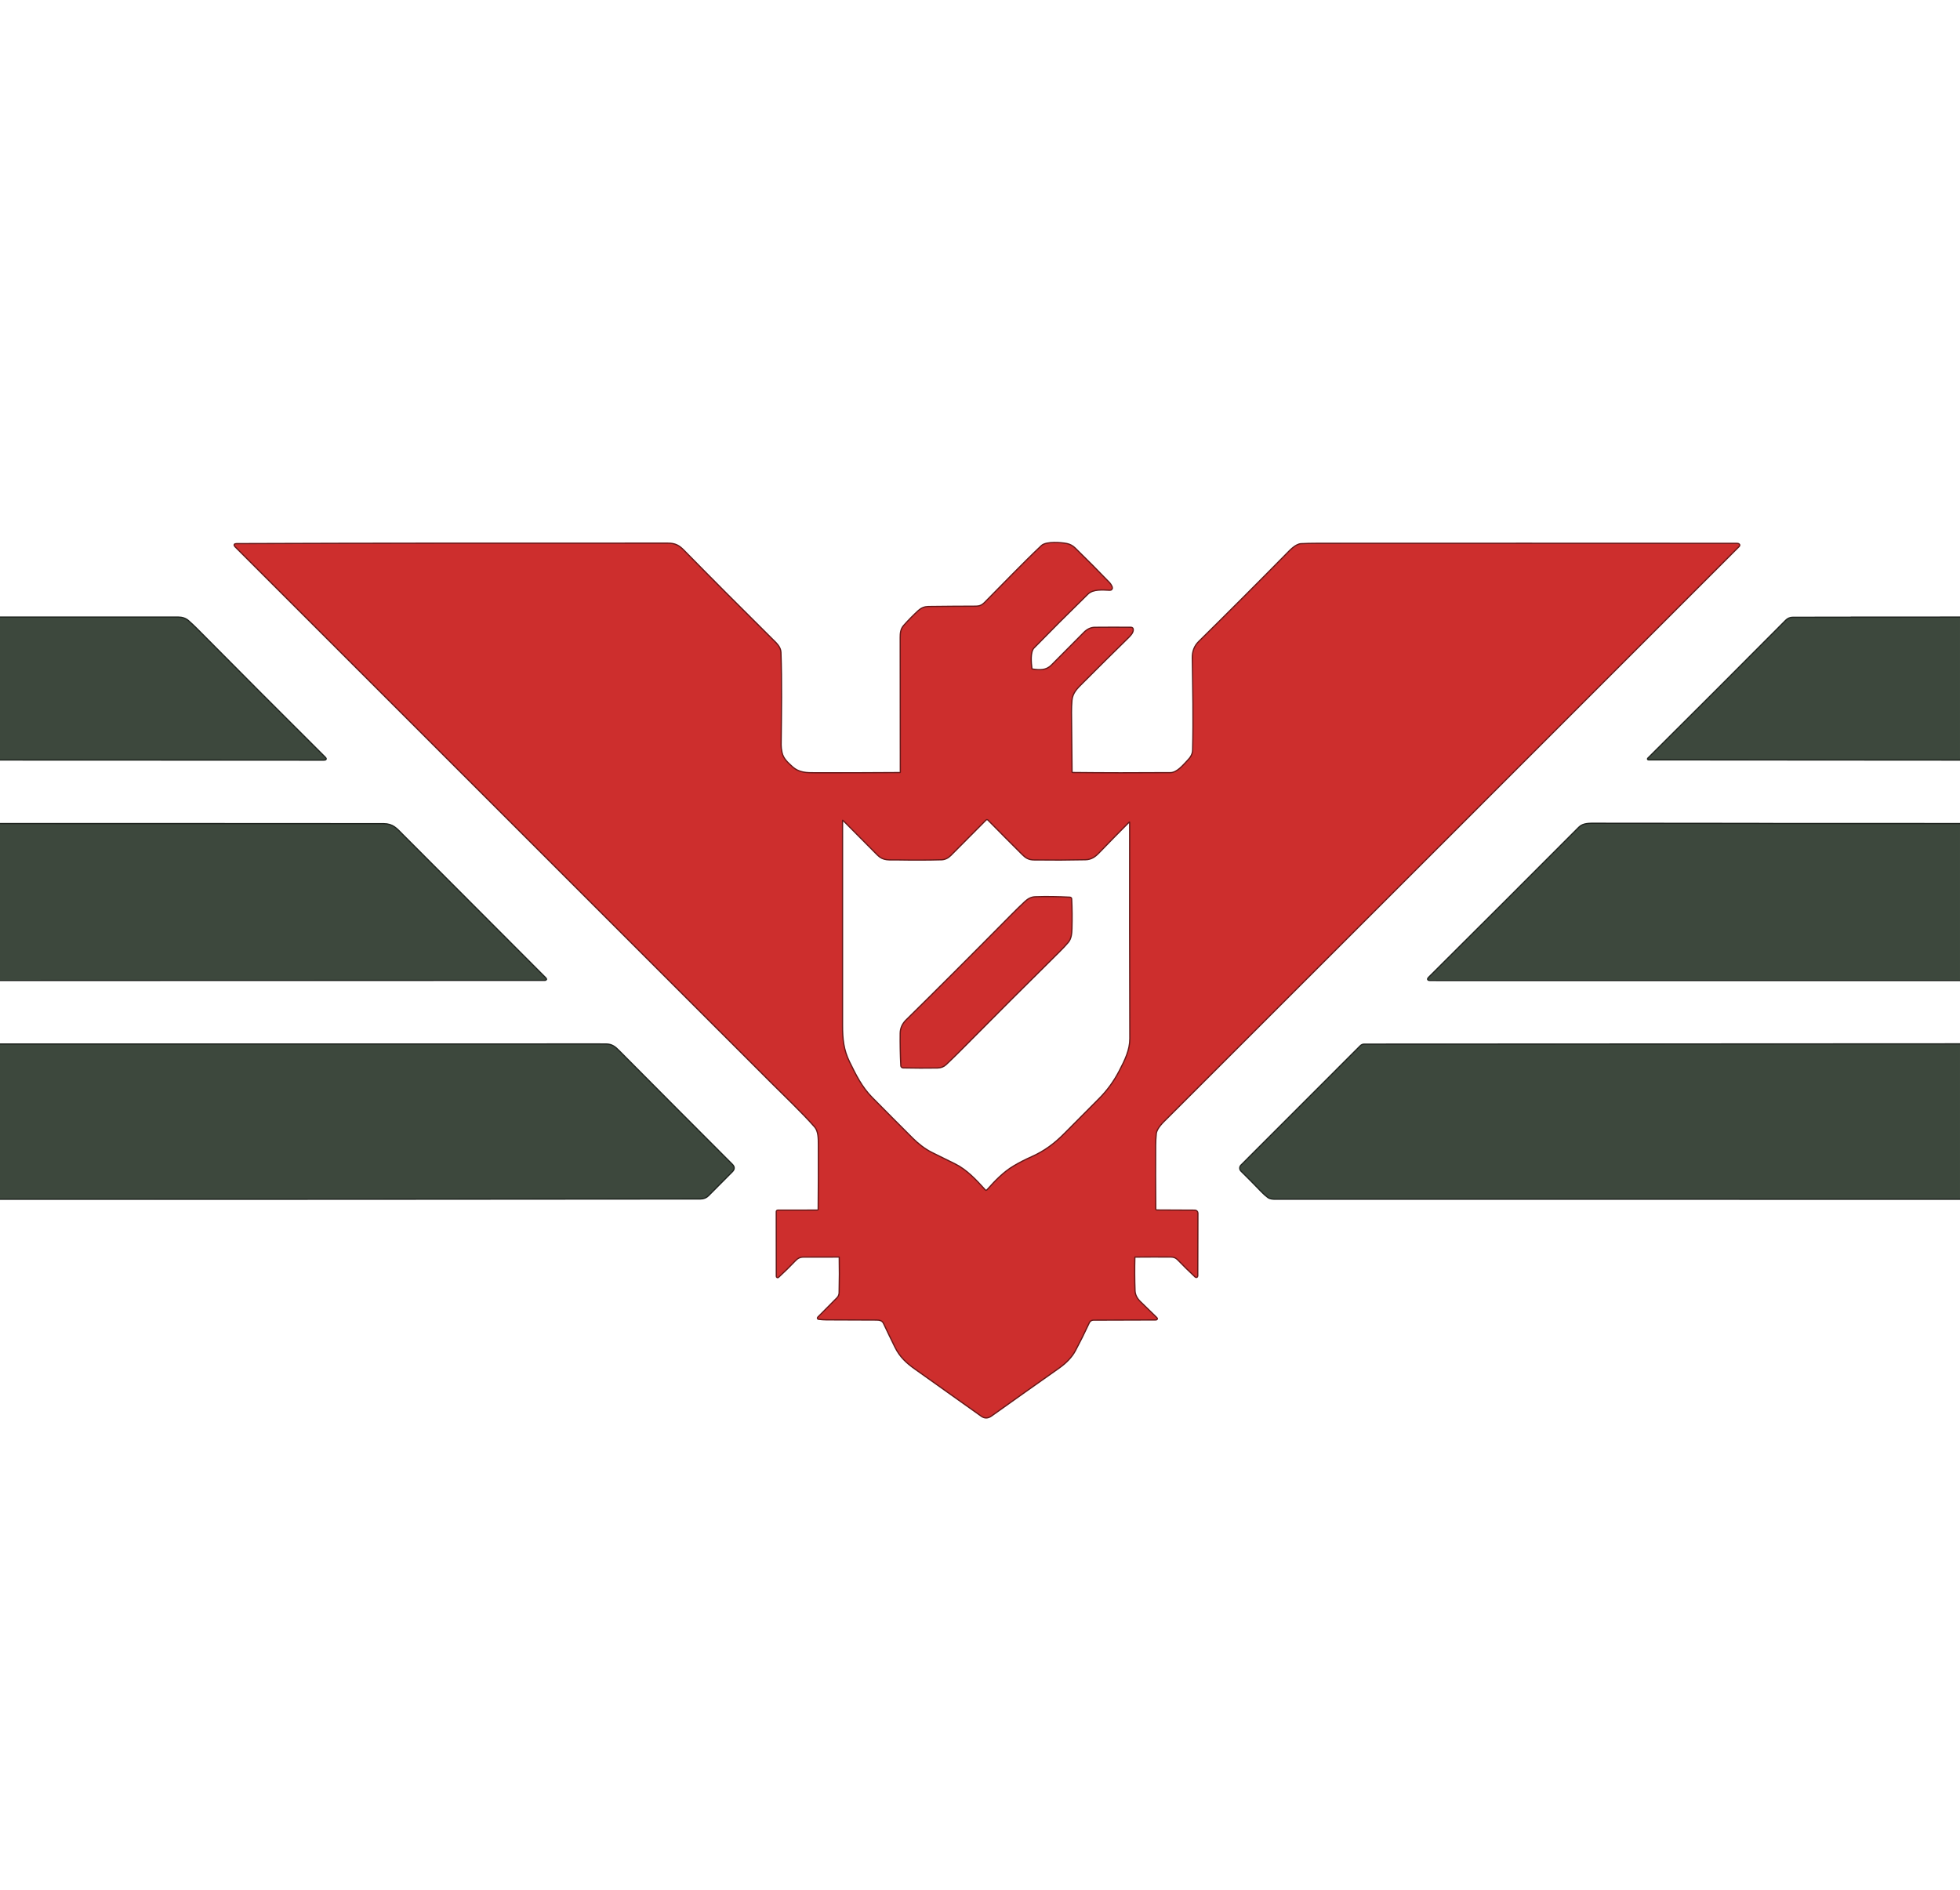<?xml version="1.0" encoding="UTF-8" standalone="no"?>
<svg
   version="1.1"
   viewBox="0 0 1120 1080"
   width="1120"
   height="1080"
   id="svg19"
   sodipodi:docname="arstotzka.svg"
   inkscape:version="1.4.2 (ebf0e940d0, 2025-05-08)"
   xmlns:inkscape="http://www.inkscape.org/namespaces/inkscape"
   xmlns:sodipodi="http://sodipodi.sourceforge.net/DTD/sodipodi-0.dtd"
   xmlns="http://www.w3.org/2000/svg"
   xmlns:svg="http://www.w3.org/2000/svg">
  <defs
     id="defs19" />
  <sodipodi:namedview
     id="namedview19"
     pagecolor="#ffffff"
     bordercolor="#000000"
     borderopacity="0.25"
     inkscape:showpageshadow="2"
     inkscape:pageopacity="0.0"
     inkscape:pagecheckerboard="0"
     inkscape:deskcolor="#d1d1d1"
     inkscape:zoom="0.35729167"
     inkscape:cx="526.18076"
     inkscape:cy="513.58601"
     inkscape:window-width="1920"
     inkscape:window-height="1008"
     inkscape:window-x="0"
     inkscape:window-y="0"
     inkscape:window-maximized="1"
     inkscape:current-layer="svg19" />
  <g
     stroke-width="1.4"
     fill="none"
     stroke-linecap="butt"
     id="g9"
     transform="translate(-399.999)">
    <path
       stroke="#1f241f"
       d="m 1520,353.02 c -165.17,0.01 69.67,0.04 -95.5,0.1 -1.5,0 -2.77,0.52 -3.81,1.57 -26.17,26.34 -52.46,52.64 -78.87,78.9 -0.12,0.12 -0.03,0.32 0.13,0.32 l 178.05,0.12"
       id="path1"
       sodipodi:nodetypes="cccccc" />
    <path
       stroke="#1f241f"
       d="m 1520,471 c -202.67,0.02 -5.33,-0.03 -208,-0.16 -3.79,0 -7.22,-0.2 -9.57,2.17 -28.25,28.35 -56.84,56.92 -85.77,85.69 -0.87,0.87 -0.69,1.3 0.54,1.3 l 302.8,0.01"
       id="path2"
       sodipodi:nodetypes="cccccc" />
    <path
       stroke="#1f241f"
       d="m 1520,596.91 -340.49,0.16 c -0.73,0 -1.43,0.29 -1.94,0.81 l -68.2,68.24 c -0.8,0.8 -0.8,2.11 0.01,2.91 3.97,3.91 7.88,7.87 11.74,11.89 1.13,1.17 2.31,2.22 3.54,3.14 1.22,0.91 2.87,0.93 4.34,0.93 263.67,-0.01 127.33,0 391,0.01"
       id="path3"
       sodipodi:nodetypes="ccccccccc" />
    <path
       stroke="#1f241f"
       d="m 400,685.02 c 266.75,0.02 133.5,-0.04 400.25,-0.17 1.75,0 3.21,-0.58 4.36,-1.75 4.47,-4.49 9.02,-9.07 13.66,-13.74 1.22,-1.23 1.22,-2.45 0,-3.68 -21.49,-21.51 -43.06,-43.17 -64.71,-64.99 -2.18,-2.19 -3.88,-3.69 -7.27,-3.71 -1.57,-0.01 -3,-0.01 -4.29,-0.01 -247.33,0.03 -94.67,0.04 -342,0.03"
       id="path4"
       sodipodi:nodetypes="ccccccccc" />
    <path
       stroke="#1f241f"
       d="m 400,559.99 311.22,-0.06 c 0.85,0 0.97,-0.3 0.37,-0.9 -27.13,-27.19 -54.46,-54.6 -82.01,-82.21 -3.06,-3.06 -5.14,-5.74 -10.33,-5.75 C 412.83,471.02 606.41,471 400,471.01"
       id="path5"
       sodipodi:nodetypes="cccccc" />
    <path
       stroke="#1f241f"
       d="m 400,433.99 185.17,0.07 c 1.01,0 1.16,-0.36 0.45,-1.07 -24.05,-23.93 -48.42,-48.36 -73.11,-73.3 -1.63,-1.64 -3.3,-3.21 -5.01,-4.72 -1.49,-1.31 -3.41,-1.97 -5.75,-1.97 H 400"
       id="path6"
       sodipodi:nodetypes="cccccsc" />
    <path
       stroke="#671717"
       d="m 914.82,441.16 c 0.01,0.46 -0.22,0.69 -0.68,0.7 -16.75,0.12 -32.82,0.16 -48.22,0.13 -4.96,-0.01 -9.42,0.02 -13.41,-3.63 -2.59,-2.38 -5.17,-4.61 -5.97,-8.2 -0.37,-1.65 -0.54,-3.14 -0.53,-4.49 0.18,-18.38 0.48,-35.95 -0.11,-52.91 -0.1,-2.94 -2.67,-5.22 -4.57,-7.1 -18.42,-18.25 -35.33,-35.23 -50.74,-50.95 -2.7,-2.75 -4.8,-3.95 -8.93,-3.95 -82.15,-0.01 -164.31,-0.06 -246.47,0.26 -1.21,0.01 -1.38,0.44 -0.53,1.29 102.49,102.43 204.47,204.39 305.94,305.9 7.63,7.63 17.94,17.39 25.12,25.56 2.33,2.66 2.24,6.95 2.26,10.4 0.05,12.51 0.01,24.79 -0.1,36.82 -0.01,0.61 -0.31,0.92 -0.92,0.92 l -22.46,0.03 c -0.38,0 -0.57,0.19 -0.57,0.56 l 0.03,36.94 c 0,0.36 0.43,0.54 0.69,0.3 3.41,-3.15 6.66,-6.34 9.73,-9.57 1.29,-1.36 2.77,-2.09 4.62,-2.09 6.55,-0.01 13.35,-0.02 20.38,-0.03 0.29,-0.01 0.52,0.23 0.53,0.52 0.13,5.95 0.11,12.69 -0.06,20.22 -0.03,1.24 -0.5,2.31 -1.4,3.21 -3.55,3.52 -7.19,7.19 -10.92,11.01 -0.21,0.22 -0.08,0.59 0.22,0.63 1.57,0.19 3.04,0.29 4.41,0.3 9.25,0.07 18.76,0.1 28.52,0.11 1.79,0 3.61,0.24 4.48,2.11 2.16,4.59 4.36,9.15 6.61,13.7 2.72,5.48 6.46,8.88 11.25,12.28 12.22,8.7 24.87,17.69 37.94,26.97 1.73,1.23 3.52,1.19 5.37,-0.12 12.82,-9.15 25.67,-18.25 38.55,-27.32 4.31,-3.04 7.43,-6.35 9.34,-9.93 2.63,-4.91 5.27,-10.23 7.94,-15.95 0.48,-1.03 1.51,-1.69 2.64,-1.69 l 35.5,-0.11 c 0.84,-0.01 0.96,-0.3 0.35,-0.88 -3.05,-2.93 -6.13,-5.94 -9.26,-9.02 -2.02,-1.99 -3.07,-4.15 -3.16,-6.5 -0.22,-6.13 -0.25,-12.47 -0.09,-19.03 0.01,-0.27 0.23,-0.49 0.5,-0.49 7.2,-0.06 14.08,-0.07 20.64,-0.02 1.54,0.01 2.85,0.58 3.93,1.69 3.21,3.32 6.54,6.6 10.01,9.85 0.33,0.3 0.86,0.08 0.86,-0.37 l 0.09,-35.91 c 0,-0.75 -0.61,-1.35 -1.36,-1.36 l -21.6,-0.1 c -0.74,0 -1.11,-0.37 -1.12,-1.11 -0.11,-13.45 -0.13,-25.53 -0.06,-36.23 0.01,-2.2 0.13,-4.39 0.34,-6.56 0.33,-3.46 4.24,-6.96 6.64,-9.35 108.71,-108.63 217.53,-217.44 326.46,-326.43 0.55,-0.55 0.46,-0.95 -0.25,-1.22 -0.15,-0.06 -0.55,-0.09 -1.22,-0.09 -79.92,-0.05 -159.84,-0.06 -239.75,-0.02 -3.04,0 -5.96,0.07 -8.75,0.21 -2.93,0.15 -6.1,3.54 -8.04,5.52 -16.32,16.59 -33.08,33.37 -50.27,50.32 -2.41,2.37 -3.58,5.4 -3.53,9.09 0.26,17.18 0.63,34.9 0.19,52.57 -0.06,2.65 -1.31,4.46 -3,6.23 -2.67,2.8 -6.1,7.09 -10.04,7.12 -19.41,0.15 -38.04,0.13 -55.89,-0.07 -0.37,-0.01 -0.66,-0.3 -0.67,-0.67 -0.14,-10.89 -0.25,-22.24 -0.33,-34.07 -0.01,-2.23 0.08,-4.51 0.28,-6.85 0.4,-4.61 3.32,-7.2 6.33,-10.22 8.52,-8.54 17.02,-16.96 25.5,-25.27 1.22,-1.2 3.38,-3.18 3.2,-5.04 -0.05,-0.57 -0.37,-0.86 -0.94,-0.87 -6.87,-0.06 -13.76,-0.06 -20.66,0.01 -2.18,0.02 -4.18,0.94 -6,2.77 -6.11,6.16 -12.3,12.39 -18.57,18.7 -3.14,3.15 -6.88,3.04 -11.14,2.35 -0.36,-0.06 -0.56,-0.27 -0.61,-0.63 -0.38,-3.06 -1.07,-9.54 1.31,-11.98 9.14,-9.37 19.41,-19.63 30.8,-30.78 3.15,-3.08 8.79,-2.47 12.86,-2.3 0.7,0.03 1.21,-0.66 0.97,-1.32 -0.36,-0.99 -0.9,-1.85 -1.61,-2.6 -6.03,-6.27 -12.52,-12.81 -19.49,-19.62 -1.32,-1.29 -2.83,-2.11 -4.52,-2.46 -3.06,-0.64 -11.72,-1.37 -14.32,1.09 -11.24,10.63 -21.97,21.94 -32.62,32.64 -1.36,1.37 -3,2.05 -4.93,2.06 -8.92,0.02 -18.03,0.09 -27.32,0.2 -2.05,0.03 -3.84,0.74 -5.37,2.13 -2.82,2.57 -5.64,5.43 -8.46,8.6 -1.68,1.89 -1.86,4.21 -1.86,6.63 -0.01,26.57 0.01,52.18 0.07,76.83"
       id="path7" />
    <path
       stroke="#671717"
       d="m 1039.77,612.38 c 3.37,-6.43 6.22,-12.29 6.2,-18.84 -0.12,-41.99 -0.15,-83.04 -0.1,-123.14 0,-1.12 -0.4,-1.28 -1.19,-0.49 -5.91,5.95 -11.59,11.74 -17.02,17.37 -2.11,2.17 -4.24,3.64 -7.4,3.71 -9.56,0.21 -19.36,0.25 -29.39,0.11 -2.97,-0.04 -4.53,-1.03 -6.48,-2.97 -6.63,-6.59 -13.16,-13.16 -19.61,-19.72 -0.43,-0.44 -1.13,-0.44 -1.57,0 -7.35,7.45 -14.05,14.19 -20.1,20.21 -1.55,1.54 -3.26,2.34 -5.11,2.39 -7.55,0.21 -15.82,0.24 -24.8,0.08 -5.21,-0.09 -8.29,0.61 -11.53,-2.64 -6.95,-6.96 -13.42,-13.47 -19.41,-19.53 -0.77,-0.78 -1.15,-0.62 -1.15,0.48 0.02,38.59 0.02,77.41 -0.01,116.46 -0.01,8.09 0.66,14.23 4.04,21.14 3.63,7.4 7.12,14.47 12.87,20.29 7.7,7.8 15.43,15.58 23.2,23.33 3.24,3.23 7.05,6.25 11.11,8.29 4.33,2.18 8.67,4.33 13.04,6.44 6.83,3.31 12.35,9.29 17.39,14.89 0.4,0.43 1.08,0.43 1.47,-0.01 4.58,-5.13 9.34,-10.12 15.16,-13.59 3.09,-1.85 6.47,-3.58 10.13,-5.21 7.48,-3.33 13.26,-7.63 18.99,-13.44 6.65,-6.74 13.25,-13.39 19.82,-19.94 4.51,-4.5 8.33,-9.72 11.45,-15.67"
       id="path8" />
    <path
       stroke="#671717"
       d="m 915.1,609 c 0.02,0.53 0.45,0.94 0.98,0.95 6.59,0.14 13.12,0.16 19.61,0.06 1.87,-0.03 3.44,-0.65 4.72,-1.85 3.02,-2.85 5.89,-5.65 8.61,-8.4 18.53,-18.7 37.26,-37.41 56.2,-56.12 1.76,-1.74 3.39,-3.48 4.88,-5.21 1.8,-2.09 2.01,-5.06 2.09,-7.68 0.17,-5.93 0.12,-11.6 -0.16,-17.01 -0.02,-0.35 -0.29,-0.63 -0.64,-0.65 -6.93,-0.37 -13.54,-0.45 -19.81,-0.24 -2.22,0.07 -4,1.06 -5.63,2.58 -2.51,2.34 -5.05,4.81 -7.62,7.41 -23.65,23.93 -43.73,44 -60.25,60.23 -2.19,2.14 -3.3,4.64 -3.33,7.5 -0.07,5.65 0.04,11.79 0.35,18.43"
       id="path9" />
  </g>
  <path
     fill="#cd2e2d"
     d="m 514.82,441.16 c -0.06,-24.65 -0.08,-50.26 -0.07,-76.83 0,-2.42 0.18,-4.74 1.86,-6.63 2.82,-3.17 5.64,-6.03 8.46,-8.6 1.53,-1.39 3.32,-2.1 5.37,-2.13 9.29,-0.11 18.4,-0.18 27.32,-0.2 1.93,-0.01 3.57,-0.69 4.93,-2.06 10.65,-10.7 21.38,-22.01 32.62,-32.64 2.6,-2.46 11.26,-1.73 14.32,-1.09 1.69,0.35 3.2,1.17 4.52,2.46 6.97,6.81 13.46,13.35 19.49,19.62 0.71,0.75 1.25,1.61 1.61,2.6 0.24,0.66 -0.27,1.35 -0.97,1.32 -4.07,-0.17 -9.71,-0.78 -12.86,2.3 -11.39,11.15 -21.66,21.41 -30.8,30.78 -2.38,2.44 -1.69,8.92 -1.31,11.98 0.05,0.36 0.25,0.57 0.61,0.63 4.26,0.69 8,0.8 11.14,-2.35 6.27,-6.31 12.46,-12.54 18.57,-18.7 1.82,-1.83 3.82,-2.75 6,-2.77 6.9,-0.07 13.79,-0.07 20.66,-0.01 0.57,0.01 0.89,0.3 0.94,0.87 0.18,1.86 -1.98,3.84 -3.2,5.04 -8.48,8.31 -16.98,16.73 -25.5,25.27 -3.01,3.02 -5.93,5.61 -6.33,10.22 -0.2,2.34 -0.29,4.62 -0.28,6.85 0.08,11.83 0.19,23.18 0.33,34.07 0.01,0.37 0.3,0.66 0.67,0.67 17.85,0.2 36.48,0.22 55.89,0.07 3.94,-0.03 7.37,-4.32 10.04,-7.12 1.69,-1.77 2.94,-3.58 3,-6.23 0.44,-17.67 0.07,-35.39 -0.19,-52.57 -0.05,-3.69 1.12,-6.72 3.53,-9.09 17.19,-16.95 33.95,-33.73 50.27,-50.32 1.94,-1.98 5.11,-5.37 8.04,-5.52 2.79,-0.14 5.71,-0.21 8.75,-0.21 79.91,-0.04 159.83,-0.03 239.75,0.02 0.67,0 1.07,0.03 1.22,0.09 0.71,0.27 0.8,0.67 0.25,1.22 -108.93,108.99 -217.75,217.8 -326.46,326.43 -2.4,2.39 -6.31,5.89 -6.64,9.35 -0.21,2.17 -0.33,4.36 -0.34,6.56 -0.07,10.7 -0.05,22.78 0.06,36.23 0.01,0.74 0.38,1.11 1.12,1.11 l 21.6,0.1 c 0.75,0.01 1.36,0.61 1.36,1.36 l -0.09,35.91 c 0,0.45 -0.53,0.67 -0.86,0.37 -3.47,-3.25 -6.8,-6.53 -10.01,-9.85 -1.08,-1.11 -2.39,-1.68 -3.93,-1.69 -6.56,-0.05 -13.44,-0.04 -20.64,0.02 -0.27,0 -0.49,0.22 -0.5,0.49 -0.16,6.56 -0.13,12.9 0.09,19.03 0.09,2.35 1.14,4.51 3.16,6.5 3.13,3.08 6.21,6.09 9.26,9.02 0.61,0.58 0.49,0.87 -0.35,0.88 l -35.5,0.11 c -1.13,0 -2.16,0.66 -2.64,1.69 -2.67,5.72 -5.31,11.04 -7.94,15.95 -1.91,3.58 -5.03,6.89 -9.34,9.93 -12.88,9.07 -25.73,18.17 -38.55,27.32 -1.85,1.31 -3.64,1.35 -5.37,0.12 -13.07,-9.28 -25.72,-18.27 -37.94,-26.97 -4.79,-3.4 -8.53,-6.8 -11.25,-12.28 -2.25,-4.55 -4.45,-9.11 -6.61,-13.7 -0.87,-1.87 -2.69,-2.11 -4.48,-2.11 -9.76,-0.01 -19.27,-0.04 -28.52,-0.11 -1.37,-0.01 -2.84,-0.11 -4.41,-0.3 -0.3,-0.04 -0.43,-0.41 -0.22,-0.63 3.73,-3.82 7.37,-7.49 10.92,-11.01 0.9,-0.9 1.37,-1.97 1.4,-3.21 0.17,-7.53 0.19,-14.27 0.06,-20.22 -0.01,-0.29 -0.24,-0.53 -0.53,-0.52 -7.03,0.01 -13.83,0.02 -20.38,0.03 -1.85,0 -3.33,0.73 -4.62,2.09 -3.07,3.23 -6.32,6.42 -9.73,9.57 -0.26,0.24 -0.69,0.06 -0.69,-0.3 l -0.03,-36.94 c 0,-0.37 0.19,-0.56 0.57,-0.56 l 22.46,-0.03 c 0.61,0 0.91,-0.31 0.92,-0.92 0.11,-12.03 0.15,-24.31 0.1,-36.82 -0.02,-3.45 0.07,-7.74 -2.26,-10.4 C 458.54,635.6 448.23,625.84 440.6,618.21 339.13,516.7 237.15,414.74 134.66,312.31 c -0.85,-0.85 -0.68,-1.28 0.53,-1.29 82.16,-0.32 164.32,-0.27 246.47,-0.26 4.13,0 6.23,1.2 8.93,3.95 15.41,15.72 32.32,32.7 50.74,50.95 1.9,1.88 4.47,4.16 4.57,7.1 0.59,16.96 0.29,34.53 0.11,52.91 -0.01,1.35 0.16,2.84 0.53,4.49 0.8,3.59 3.38,5.82 5.97,8.2 3.99,3.65 8.45,3.62 13.41,3.63 15.4,0.03 31.47,-0.01 48.22,-0.13 0.46,-0.01 0.69,-0.24 0.68,-0.7 z m 124.95,171.22 c 3.37,-6.43 6.22,-12.29 6.2,-18.84 -0.12,-41.99 -0.15,-83.04 -0.1,-123.14 0,-1.12 -0.4,-1.28 -1.19,-0.49 -5.91,5.95 -11.59,11.74 -17.02,17.37 -2.11,2.17 -4.24,3.64 -7.4,3.71 -9.56,0.21 -19.36,0.25 -29.39,0.11 -2.97,-0.04 -4.53,-1.03 -6.48,-2.97 -6.63,-6.59 -13.16,-13.16 -19.61,-19.72 -0.43,-0.44 -1.13,-0.44 -1.57,0 -7.35,7.45 -14.05,14.19 -20.1,20.21 -1.55,1.54 -3.26,2.34 -5.11,2.39 -7.55,0.21 -15.82,0.24 -24.8,0.08 -5.21,-0.09 -8.29,0.61 -11.53,-2.64 -6.95,-6.96 -13.42,-13.47 -19.41,-19.53 -0.77,-0.78 -1.15,-0.62 -1.15,0.48 0.02,38.59 0.02,77.41 -0.01,116.46 -0.01,8.09 0.66,14.23 4.04,21.14 3.63,7.4 7.12,14.47 12.87,20.29 7.7,7.8 15.43,15.58 23.2,23.33 3.24,3.23 7.05,6.25 11.11,8.29 4.33,2.18 8.67,4.33 13.04,6.44 6.83,3.31 12.35,9.29 17.39,14.89 0.4,0.43 1.08,0.43 1.47,-0.01 4.58,-5.13 9.34,-10.12 15.16,-13.59 3.09,-1.85 6.47,-3.58 10.13,-5.21 7.48,-3.33 13.26,-7.63 18.99,-13.44 6.65,-6.74 13.25,-13.39 19.82,-19.94 4.51,-4.5 8.33,-9.72 11.45,-15.67 z"
     id="path11"
     style="stroke-width:1" />
  <path
     fill="#3d483d"
     d="M 2.6462156e-4,433.99 V 353 H 101.75 c 2.34,0 4.26,0.66 5.75,1.97 1.71,1.51 3.38,3.08 5.01,4.72 24.69,24.94 49.06,49.37 73.11,73.3 0.71,0.71 0.56,1.07 -0.45,1.07 z"
     id="path12"
     sodipodi:nodetypes="ccsccccc"
     style="stroke-width:1" />
  <path
     fill="#3d483d"
     d="m 1119.999,353.02 v 81.01 l -178.05,-0.12 c -0.16,0 -0.25,-0.2 -0.13,-0.32 26.41,-26.26 52.7,-52.56 78.87,-78.9 1.04,-1.05 2.31,-1.57 3.81,-1.57 165.17,-0.06 -69.67,-0.09 95.5,-0.1 z"
     id="path13"
     sodipodi:nodetypes="ccccccc"
     style="stroke-width:1" />
  <path
     fill="#3d483d"
     d="m 1119.999,471 v 89.01 L 817.199,560 c -1.23,0 -1.41,-0.43 -0.54,-1.3 28.93,-28.77 57.52,-57.34 85.77,-85.69 2.35,-2.37 5.78,-2.17 9.57,-2.17 202.67,0.13 5.33,0.18 208,0.16 z"
     id="path15"
     sodipodi:nodetypes="ccccccc"
     style="stroke-width:1" />
  <path
     fill="#3d483d"
     d="M 2.6462156e-4,559.99 V 471.01 C 206.41,471 12.83,471.02 219.25,471.07 c 5.19,0.01 7.27,2.69 10.33,5.75 27.55,27.61 54.88,55.02 82.01,82.21 0.6,0.6 0.48,0.9 -0.37,0.9 z"
     id="path16"
     sodipodi:nodetypes="ccccccc"
     style="stroke-width:1" />
  <path
     fill="#cd2e2d"
     d="m 515.1,609 c -0.31,-6.64 -0.42,-12.78 -0.35,-18.43 0.03,-2.86 1.14,-5.36 3.33,-7.5 16.52,-16.23 36.6,-36.3 60.25,-60.23 2.57,-2.6 5.11,-5.07 7.62,-7.41 1.63,-1.52 3.41,-2.51 5.63,-2.58 6.27,-0.21 12.88,-0.13 19.81,0.24 0.35,0.02 0.62,0.3 0.64,0.65 0.28,5.41 0.33,11.08 0.16,17.01 -0.08,2.62 -0.29,5.59 -2.09,7.68 -1.49,1.73 -3.12,3.47 -4.88,5.21 -18.94,18.71 -37.67,37.42 -56.2,56.12 -2.72,2.75 -5.59,5.55 -8.61,8.4 -1.28,1.2 -2.85,1.82 -4.72,1.85 -6.49,0.1 -13.02,0.08 -19.61,-0.06 -0.53,-0.01 -0.96,-0.42 -0.98,-0.95 z"
     id="path17"
     style="stroke-width:1" />
  <path
     fill="#3d483d"
     d="M 1119.999,596.91 V 685 c -263.67,-0.01 -127.33,-0.02 -391,-0.01 -1.47,0 -3.12,-0.02 -4.34,-0.93 -1.23,-0.92 -2.41,-1.97 -3.54,-3.14 -3.86,-4.02 -7.77,-7.98 -11.74,-11.89 -0.81,-0.8 -0.81,-2.11 -0.01,-2.91 l 68.2,-68.24 c 0.51,-0.52 1.21,-0.81 1.94,-0.81 z"
     id="path18"
     sodipodi:nodetypes="ccsccccccc"
     style="stroke-width:1" />
  <path
     fill="#3d483d"
     d="M 2.6462156e-4,685.02 V 597 C 247.33,597.01 94.67,597 342,596.97 c 1.29,0 2.72,0 4.29,0.01 3.39,0.02 5.09,1.52 7.27,3.71 21.65,21.82 43.22,43.48 64.71,64.99 1.22,1.23 1.22,2.45 0,3.68 -4.64,4.67 -9.19,9.25 -13.66,13.74 -1.15,1.17 -2.61,1.75 -4.36,1.75 -266.75,0.13 -133.5,0.19 -400.25,0.17 z"
     id="path19"
     sodipodi:nodetypes="ccsccccccc"
     style="stroke-width:1" />
</svg>
